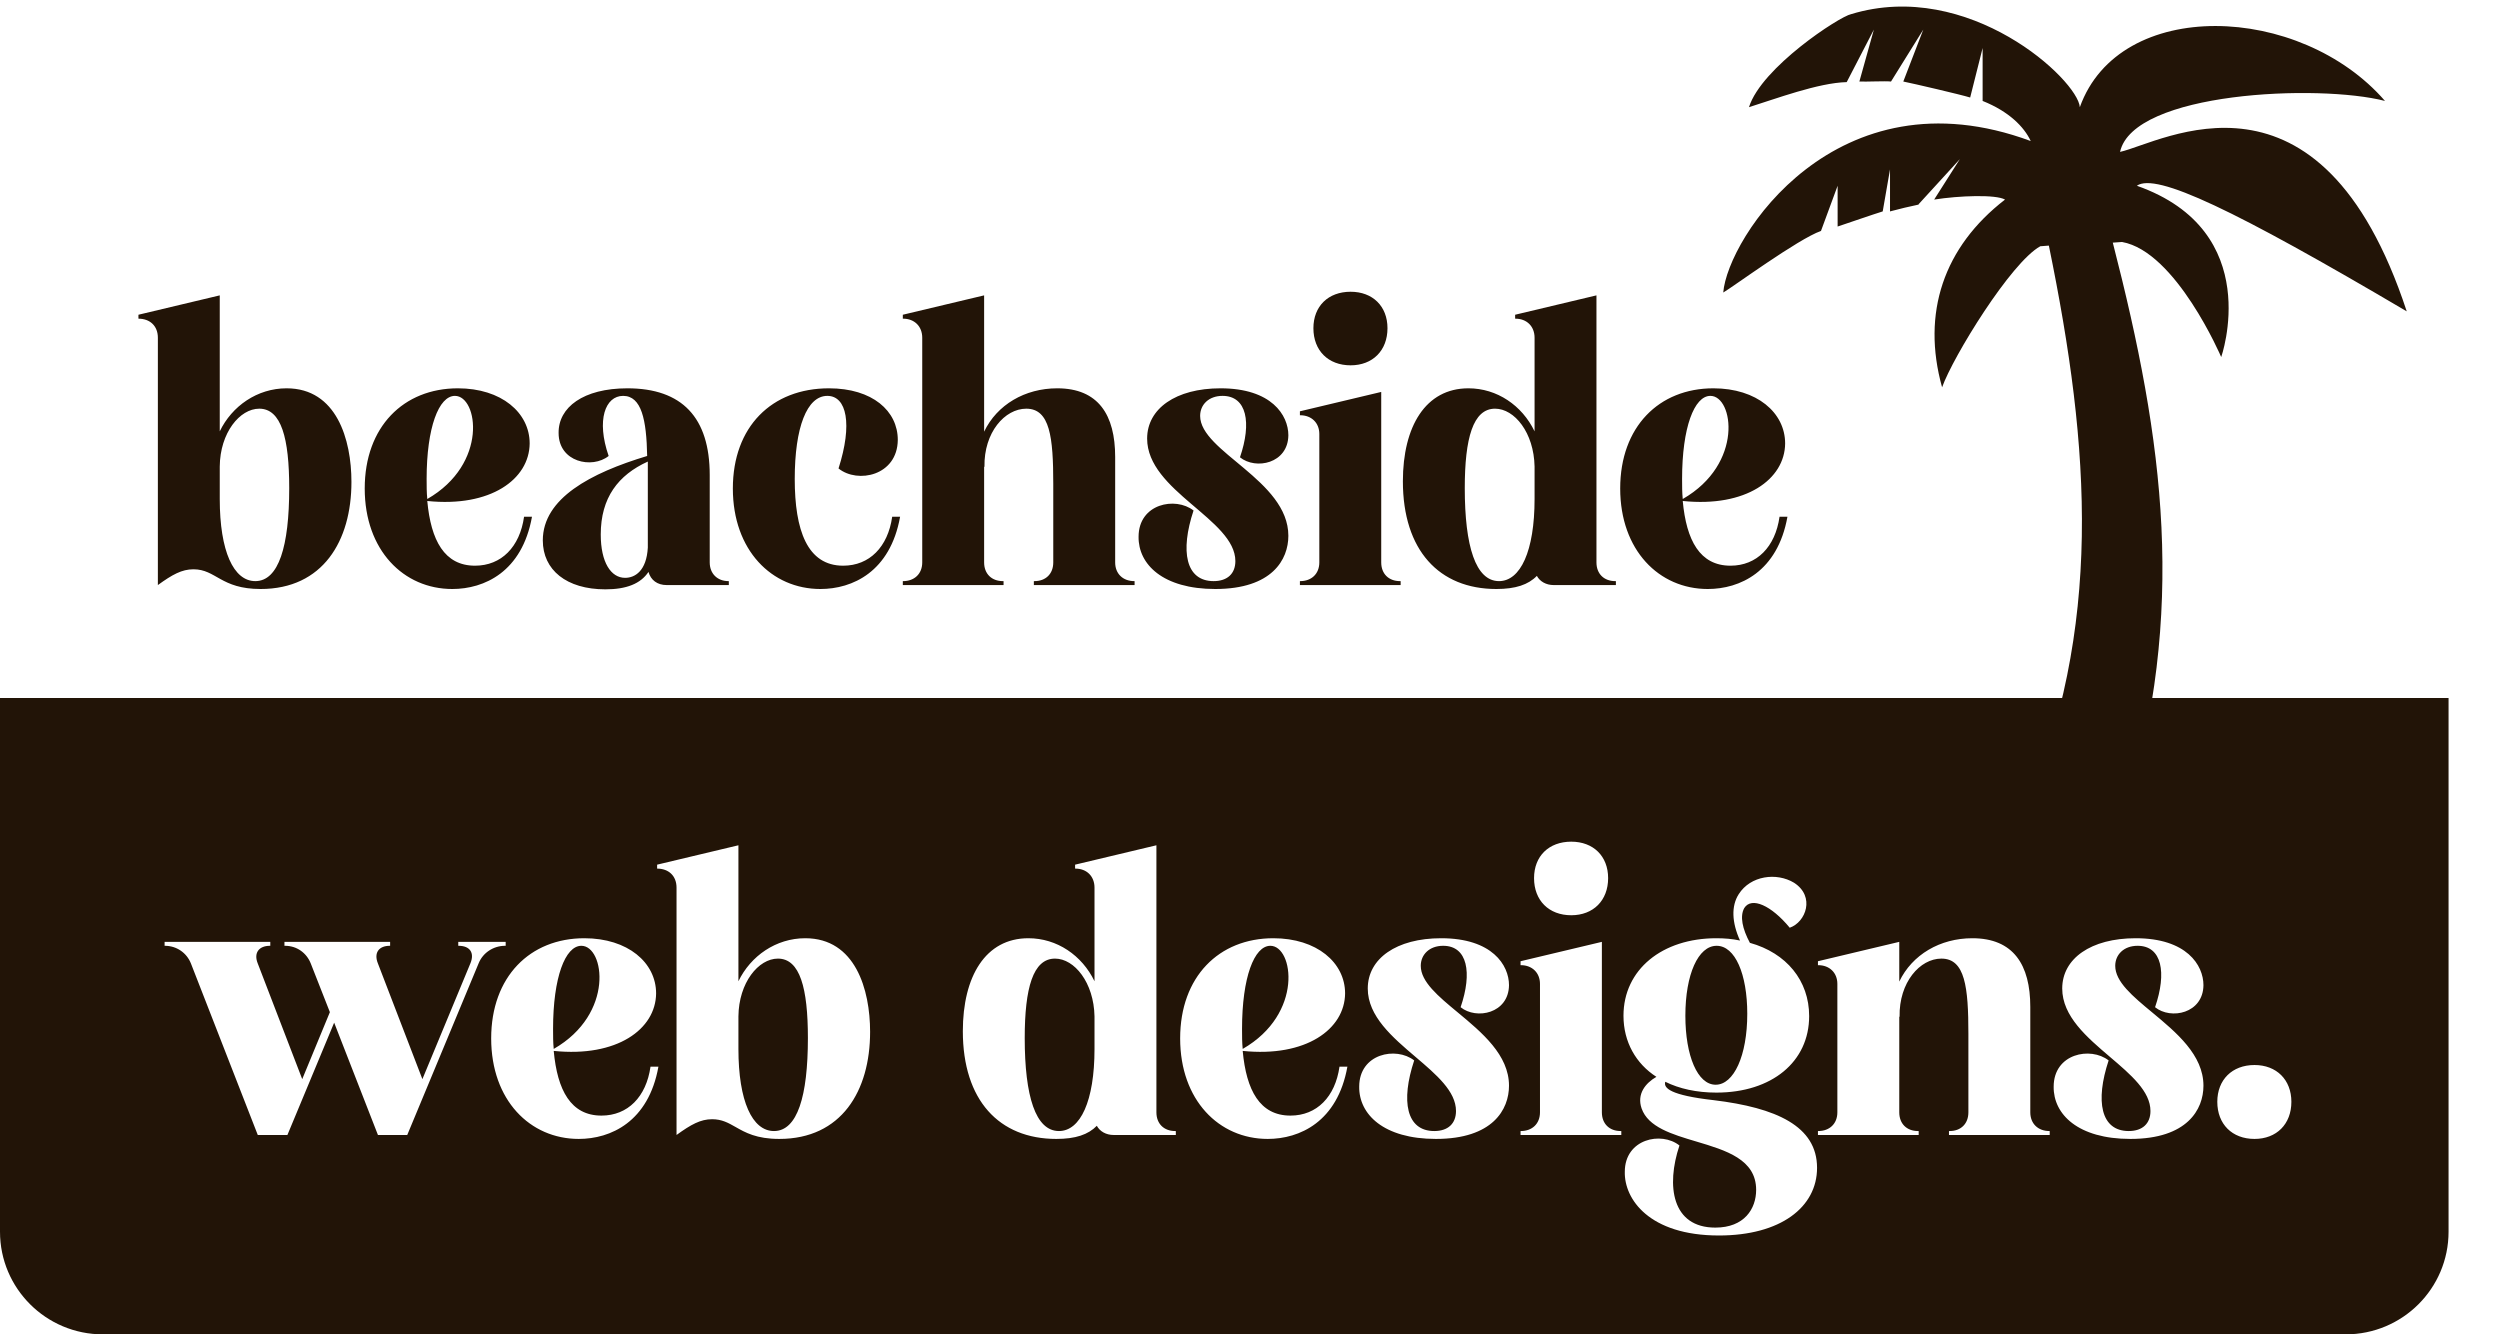 <svg width="163" height="87" viewBox="0 0 163 87" fill="none" xmlns="http://www.w3.org/2000/svg">
<path d="M14.328 32.535C14.328 35.94 15.229 37.889 16.646 37.889C18.17 37.889 18.857 35.619 18.857 31.829C18.857 28.573 18.342 26.646 16.904 26.646C15.637 26.646 14.349 28.209 14.328 30.415V32.535ZM12.611 37.118C11.859 37.118 11.237 37.461 10.293 38.146V22.02C10.293 21.249 9.777 20.778 9.026 20.778V20.521L14.328 19.258V28.124C15.122 26.475 16.775 25.318 18.685 25.318C21.948 25.318 22.914 28.659 22.914 31.422C22.914 35.276 21.047 38.403 16.99 38.403C14.392 38.403 14.092 37.118 12.611 37.118ZM27.816 31.229C27.816 31.679 27.816 32.107 27.859 32.535C31.851 30.244 31.164 25.811 29.662 25.811C28.61 25.811 27.816 27.867 27.816 31.229ZM34.169 33.692H34.685C34.041 37.289 31.572 38.403 29.49 38.403C26.313 38.403 23.78 35.876 23.78 31.85C23.78 27.824 26.313 25.318 29.855 25.318C32.688 25.318 34.534 26.903 34.534 28.916C34.513 31.25 31.98 33.092 27.859 32.664C28.095 35.234 28.975 36.883 30.971 36.883C32.688 36.883 33.891 35.662 34.169 33.692ZM42.238 30.094C40.306 30.972 39.169 32.45 39.169 34.848C39.169 36.669 39.834 37.675 40.757 37.675C41.401 37.675 42.152 37.225 42.238 35.705V30.972C42.238 30.672 42.238 30.372 42.238 30.094ZM39.469 38.425C36.936 38.425 35.391 37.161 35.391 35.234C35.391 32.492 38.503 30.843 42.195 29.73C42.152 27.374 41.83 25.811 40.628 25.811C39.469 25.811 38.868 27.374 39.684 29.73C38.611 30.587 36.421 30.137 36.421 28.231C36.4 26.56 38.031 25.318 40.907 25.318C44.471 25.318 46.274 27.224 46.274 30.972V36.669C46.274 37.397 46.767 37.889 47.497 37.889H47.519V38.146H43.462C42.861 38.146 42.431 37.825 42.281 37.289C41.766 38.06 40.843 38.425 39.469 38.425ZM58.171 33.692H58.686C58.042 37.289 55.574 38.403 53.492 38.403C50.315 38.403 47.782 35.876 47.782 31.85C47.782 27.824 50.315 25.318 54.05 25.318C56.883 25.318 58.536 26.796 58.536 28.681C58.514 31.015 55.917 31.55 54.672 30.544C55.595 27.653 55.209 25.811 53.942 25.811C52.611 25.811 51.817 27.867 51.817 31.229C51.817 34.57 52.633 36.883 54.973 36.883C56.69 36.883 57.892 35.662 58.171 33.692ZM68.673 36.669V31.55C68.673 28.509 68.459 26.646 66.913 26.646C65.518 26.646 64.144 28.188 64.187 30.437H64.165V36.669C64.165 37.418 64.659 37.889 65.389 37.889H65.432V38.146H58.864V37.889H58.885C59.615 37.889 60.13 37.418 60.13 36.669V22.02C60.13 21.271 59.615 20.778 58.885 20.778H58.864V20.521L64.165 19.258V28.145C65.003 26.389 66.827 25.318 68.931 25.318C71.614 25.318 72.709 27.053 72.709 29.794V36.669C72.709 37.418 73.224 37.889 73.954 37.889H73.975V38.146H67.407V37.889H67.45C68.18 37.889 68.673 37.418 68.673 36.669ZM74.793 28.595C74.793 26.646 76.66 25.318 79.58 25.318C82.907 25.318 84.001 27.074 84.001 28.381C83.98 30.223 81.876 30.651 80.846 29.816C81.619 27.567 81.297 25.811 79.708 25.811C78.807 25.811 78.249 26.389 78.249 27.117C78.249 29.451 84.001 31.315 84.001 34.934C84.001 36.476 82.95 38.403 79.236 38.403C75.823 38.403 74.213 36.797 74.235 34.998C74.235 32.835 76.639 32.364 77.819 33.285C76.939 35.94 77.304 37.889 79.129 37.889C80.03 37.889 80.546 37.397 80.546 36.583C80.546 33.863 74.793 32.021 74.793 28.595ZM91.279 37.889H91.322V38.146H84.754V37.889H84.775C85.505 37.889 86.02 37.418 86.02 36.669V28.295C86.02 27.567 85.505 27.074 84.775 27.074H84.754V26.817L90.056 25.554V36.669C90.056 37.418 90.549 37.889 91.279 37.889ZM85.634 21.399C85.634 19.965 86.6 19.022 88.06 19.022C89.498 19.022 90.464 19.965 90.464 21.399C90.464 22.856 89.498 23.819 88.06 23.819C86.6 23.819 85.634 22.856 85.634 21.399ZM97.736 37.889C99.131 37.889 100.054 35.94 100.054 32.535V30.415C100.011 28.209 98.745 26.646 97.478 26.646C96.04 26.646 95.503 28.573 95.503 31.829C95.503 35.619 96.212 37.889 97.736 37.889ZM100.204 37.547C99.646 38.125 98.809 38.403 97.564 38.403C93.829 38.403 91.468 35.876 91.468 31.379C91.468 27.802 92.949 25.318 95.739 25.318C97.607 25.318 99.238 26.432 100.054 28.124V22.02C100.054 21.271 99.539 20.778 98.809 20.778H98.787V20.521L104.089 19.258V36.669C104.089 37.418 104.583 37.889 105.313 37.889H105.356V38.146H101.299C100.805 38.146 100.397 37.911 100.204 37.547ZM109.672 31.229C109.672 31.679 109.672 32.107 109.715 32.535C113.708 30.244 113.021 25.811 111.518 25.811C110.466 25.811 109.672 27.867 109.672 31.229ZM116.026 33.692H116.541C115.897 37.289 113.429 38.403 111.346 38.403C108.17 38.403 105.637 35.876 105.637 31.85C105.637 27.824 108.17 25.318 111.711 25.318C114.545 25.318 116.391 26.903 116.391 28.916C116.369 31.25 113.836 33.092 109.715 32.664C109.951 35.234 110.831 36.883 112.828 36.883C114.545 36.883 115.747 35.662 116.026 33.692Z" fill="#221407"/>
<path d="M132.404 9.196C131.974 8.274 130.986 7.267 129.267 6.581V3.13L128.455 6.358C127.832 6.165 124.739 5.445 124.095 5.316L125.399 1.929L123.294 5.316C122.929 5.273 121.661 5.338 121.231 5.316L122.177 1.929L120.405 5.354C118.557 5.397 115.751 6.452 114.033 6.988C114.849 4.394 119.942 1.072 120.694 0.922C128.365 -1.415 135.476 5.209 135.605 6.988C138.184 -0.214 149.979 0.214 155.501 6.581C151.183 5.466 139.086 5.981 138.227 9.904C140.934 9.303 151.269 3.13 156.919 20.3C145.682 13.676 140.568 11.233 139.323 12.111C147.724 15.07 144.823 23.28 144.823 23.28C144.823 23.28 141.879 16.399 138.355 15.777L137.754 15.82C141.106 28.853 142.588 39.829 138.57 53.119H131.953C137.131 40.9 136.314 29.325 133.586 16.013L133.027 16.056C131.115 17.106 127.333 23.258 126.624 25.252C125.271 20.407 126.731 16.099 130.728 13.012C130.126 12.669 127.74 12.755 126.107 13.012L127.784 10.373L125.077 13.333H125.12C124.497 13.462 123.874 13.612 123.229 13.784V11.042L122.753 13.784C122.259 13.934 120.264 14.62 119.813 14.77V12.111L118.728 15.058C117.246 15.572 112.893 18.773 112.356 19.073C112.635 15.536 119.727 4.502 132.404 9.196Z" fill="#221407"/>
<path fill-rule="evenodd" clip-rule="evenodd" d="M159.646 45.508H0V80.308C0 84.004 3.003 87 6.708 87H152.938C156.643 87 159.646 84.004 159.646 80.308V45.508ZM105.666 73.744H105.709V74.001H99.14V73.744H99.162C99.891 73.744 100.407 73.273 100.407 72.523V64.15C100.407 63.422 99.891 62.929 99.162 62.929H99.14V62.672L104.442 61.409V72.523C104.442 73.273 104.936 73.744 105.666 73.744ZM100.02 57.254C100.02 55.819 100.986 54.877 102.446 54.877C103.884 54.877 104.85 55.819 104.85 57.254C104.85 58.71 103.884 59.674 102.446 59.674C100.986 59.674 100.02 58.71 100.02 57.254ZM111.861 70.724C110.68 70.724 109.886 68.84 109.886 66.227C109.886 63.529 110.723 61.666 111.925 61.666C113.127 61.666 113.922 63.507 113.922 66.099C113.922 68.84 113.042 70.724 111.861 70.724ZM111.904 61.173C108.384 61.173 105.851 63.208 105.851 66.227C105.851 67.94 106.666 69.354 107.997 70.21C107.289 70.617 106.709 71.324 107.031 72.266C107.457 73.492 109.017 73.957 110.602 74.428C112.533 75.003 114.501 75.59 114.501 77.577C114.501 78.819 113.728 80.04 111.839 80.04C109.006 80.04 108.62 77.32 109.5 74.686C108.319 73.744 105.937 74.258 105.937 76.399C105.894 78.177 107.525 80.554 112.076 80.554C116.09 80.554 118.472 78.712 118.472 76.142C118.472 73.423 115.811 72.223 111.732 71.731C108.899 71.41 108.448 70.939 108.577 70.532C109.478 70.981 110.616 71.238 111.904 71.238C115.531 71.238 117.957 69.225 117.957 66.249C117.957 63.936 116.476 62.137 114.093 61.473C113.6 60.552 113.428 59.738 113.728 59.203C114.201 58.453 115.489 59.032 116.691 60.488C117.742 60.124 118.365 58.453 116.97 57.554C115.832 56.869 114.136 57.083 113.363 58.303C112.87 59.074 112.913 60.145 113.449 61.323C112.956 61.216 112.441 61.173 111.904 61.173ZM125.055 73.744H125.098V74.001H118.53V73.744H118.551C119.281 73.744 119.796 73.273 119.796 72.523V64.15C119.796 63.422 119.281 62.929 118.551 62.929H118.53V62.672L123.832 61.409V64C124.669 62.244 126.493 61.173 128.597 61.173C131.28 61.173 132.375 62.908 132.375 65.649V72.523C132.375 73.273 132.89 73.744 133.62 73.744H133.641V74.001H127.073V73.744H127.116C127.846 73.744 128.339 73.273 128.339 72.523V67.405C128.339 64.364 128.125 62.501 126.579 62.501C125.184 62.501 123.81 64.043 123.853 66.291H123.832V72.523C123.832 73.273 124.325 73.744 125.055 73.744ZM139.244 61.173C136.324 61.173 134.457 62.501 134.457 64.45C134.457 66.262 136.065 67.63 137.581 68.92C138.932 70.07 140.21 71.156 140.21 72.438C140.21 73.251 139.694 73.744 138.793 73.744C136.968 73.744 136.603 71.795 137.483 69.14C136.303 68.219 133.899 68.69 133.899 70.853C133.877 72.652 135.487 74.258 138.9 74.258C142.614 74.258 143.665 72.331 143.665 70.789C143.665 68.781 141.896 67.315 140.32 66.007C139.054 64.958 137.913 64.012 137.913 62.972C137.913 62.244 138.471 61.666 139.372 61.666C140.961 61.666 141.283 63.422 140.51 65.67C141.54 66.505 143.644 66.077 143.665 64.235C143.665 62.929 142.571 61.173 139.244 61.173ZM146.994 69.439C145.534 69.439 144.568 70.403 144.568 71.838C144.568 73.294 145.534 74.258 146.994 74.258C148.432 74.258 149.398 73.294 149.398 71.838C149.398 70.403 148.432 69.439 146.994 69.439ZM93.965 61.173C91.046 61.173 89.178 62.501 89.178 64.45C89.178 66.262 90.788 67.63 92.304 68.92C93.655 70.07 94.931 71.156 94.931 72.438C94.931 73.251 94.416 73.744 93.514 73.744C91.69 73.744 91.325 71.795 92.205 69.14C91.024 68.219 88.62 68.69 88.62 70.853C88.599 72.652 90.209 74.258 93.622 74.258C97.335 74.258 98.387 72.331 98.387 70.789C98.387 68.781 96.618 67.315 95.042 66.007C93.776 64.958 92.634 64.012 92.634 62.972C92.634 62.244 93.192 61.666 94.094 61.666C95.682 61.666 96.004 63.422 95.232 65.67C96.262 66.505 98.365 66.077 98.387 64.235C98.387 62.929 97.292 61.173 93.965 61.173ZM80.981 67.084C80.981 67.533 80.981 67.962 81.024 68.39C85.017 66.099 84.33 61.666 82.828 61.666C81.776 61.666 80.981 63.721 80.981 67.084ZM87.335 69.546H87.85C87.206 73.144 84.738 74.258 82.656 74.258C79.479 74.258 76.946 71.731 76.946 67.705C76.946 63.679 79.479 61.173 83.021 61.173C85.854 61.173 87.7 62.758 87.7 64.771C87.679 67.105 85.146 68.947 81.024 68.519C81.26 71.088 82.141 72.737 84.137 72.737C85.854 72.737 87.056 71.517 87.335 69.546ZM71.362 68.39C71.362 71.795 70.439 73.744 69.044 73.744C67.52 73.744 66.812 71.474 66.812 67.683C66.812 64.428 67.349 62.501 68.787 62.501C70.053 62.501 71.32 64.064 71.362 66.27V68.39ZM68.873 74.258C70.118 74.258 70.955 73.979 71.513 73.401C71.706 73.765 72.114 74.001 72.608 74.001H76.664V73.744H76.621C75.892 73.744 75.398 73.273 75.398 72.523V55.112L70.096 56.376V56.633H70.118C70.847 56.633 71.362 57.126 71.362 57.875V63.978C70.547 62.287 68.915 61.173 67.048 61.173C64.258 61.173 62.777 63.657 62.777 67.234C62.777 71.731 65.138 74.258 68.873 74.258ZM48.145 68.39C48.145 71.795 49.047 73.744 50.464 73.744C51.988 73.744 52.675 71.474 52.675 67.683C52.675 64.428 52.16 62.501 50.721 62.501C49.455 62.501 48.167 64.064 48.145 66.27V68.39ZM46.428 72.973C45.677 72.973 45.055 73.316 44.11 74.001V57.875C44.11 57.104 43.595 56.633 42.844 56.633V56.376L48.145 55.112V63.978C48.94 62.33 50.593 61.173 52.503 61.173C55.766 61.173 56.731 64.514 56.731 67.276C56.731 71.131 54.864 74.258 50.807 74.258C49.327 74.258 48.593 73.841 47.961 73.481C47.484 73.21 47.066 72.973 46.428 72.973ZM36.103 68.39C36.06 67.962 36.06 67.533 36.06 67.084C36.06 63.721 36.854 61.666 37.906 61.666C39.408 61.666 40.095 66.099 36.103 68.39ZM42.929 69.546H42.413C42.135 71.517 40.932 72.737 39.215 72.737C37.219 72.737 36.339 71.088 36.103 68.519C40.224 68.947 42.757 67.105 42.778 64.771C42.778 62.758 40.932 61.173 38.099 61.173C34.557 61.173 32.025 63.679 32.025 67.705C32.025 71.731 34.557 74.258 37.734 74.258C39.816 74.258 42.285 73.144 42.929 69.546ZM16.807 62.822L19.705 70.36L21.508 65.992L20.263 62.822C19.984 62.115 19.34 61.666 18.589 61.666H18.546V61.409H25.436V61.666H25.415C24.685 61.666 24.363 62.137 24.642 62.822L27.54 70.36L30.674 62.801C30.953 62.115 30.631 61.666 29.901 61.666H29.879V61.409H32.97V61.666H32.927C32.176 61.666 31.489 62.115 31.21 62.801L26.552 74.001H24.642L21.787 66.677L18.739 74.001H16.807L12.45 62.822C12.171 62.115 11.505 61.666 10.754 61.666H10.732V61.409H17.623V61.666H17.601C16.872 61.666 16.528 62.137 16.807 62.822Z" fill="#221407"/>
</svg>
